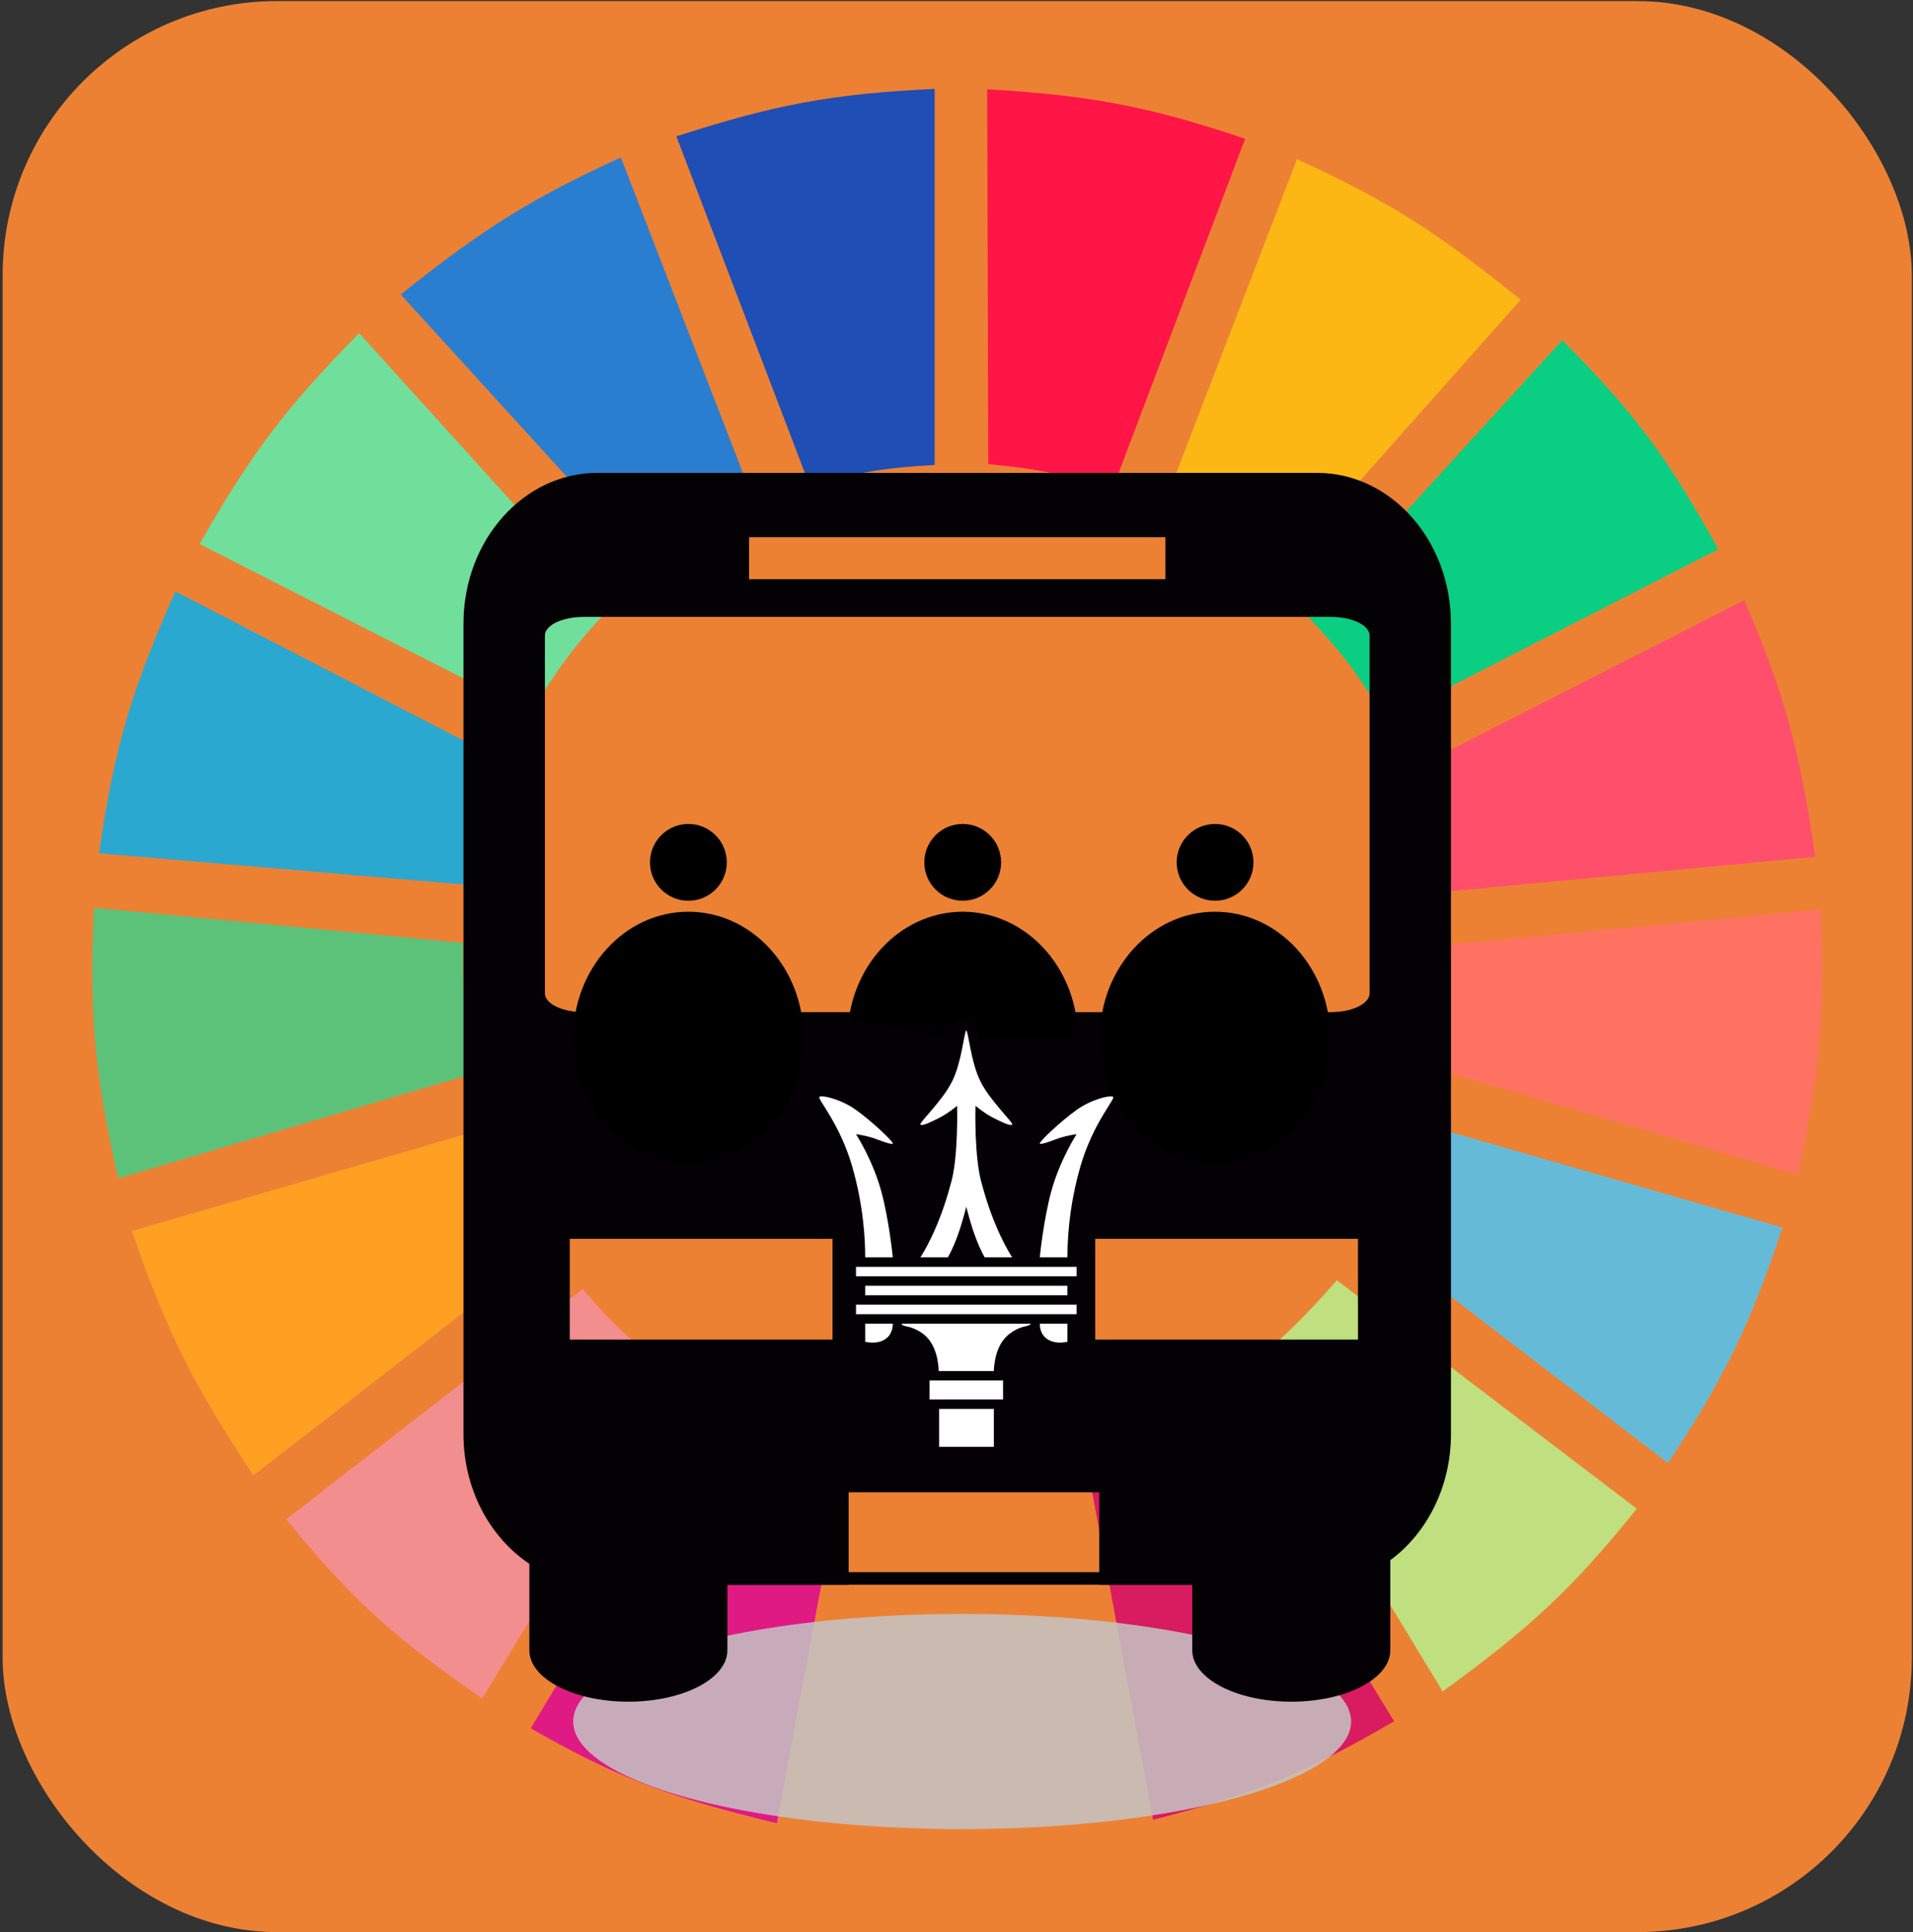 <svg width="687" height="694" viewBox="0 0 687 694" fill="none" xmlns="http://www.w3.org/2000/svg">
<rect x="0" y="0" width="687" height="694" fill="#333333" stroke="none"/>
<rect x="0.944" y="0.393" width="685.626" height="693.507" rx="98.51" fill="#EC8134"/>
<path d="M290.839 174.554L242.9 48.97C277.711 37.793 297.867 33.704 335.665 31.931V166.981C317.7 167.988 307.857 169.61 290.839 174.554Z" fill="#1F4EB4"/>
<path d="M354.896 166.719L354.528 32.062C390.979 34.269 411.24 37.771 447.157 49.843L399.423 175.929C382.294 170.345 372.531 168.284 354.896 166.719Z" fill="#FF1546"/>
<path d="M417.22 183.389L465.781 57.174C500.307 72.927 517.455 84.529 546.094 107.66L456.442 208.632C442.423 197.427 434.039 191.687 417.22 183.389Z" fill="#FDB714"/>
<path d="M470.142 221.885L561.038 122.175C587.703 148.916 599.608 165.558 617.07 197.273L497.535 258.488C488.304 242.992 482.43 234.882 470.142 221.885Z" fill="#0ACF83"/>
<path d="M506.252 276.789L626.41 215.574C641.299 249.965 646.383 270.302 651.936 307.711L518.081 320.333C515.456 302.872 512.864 293.347 506.252 276.789Z" fill="#FF4F6A"/>
<path d="M516.211 384.072C519.208 367.305 520.163 357.561 519.946 339.265L653.801 326.644C655.463 363.33 653.637 384.178 645.708 421.936L516.211 384.072Z" fill="#FF7262"/>
<path d="M491.93 443.393C500.707 428.977 504.84 420.308 510.607 403.635L640.104 440.869C628.517 475.892 619.525 494.409 599.013 525.433L491.93 443.393Z" fill="#65BBD7"/>
<path d="M587.808 541.841L480.102 459.801C468.268 473.296 461.157 480.172 447.728 491.355L518.079 607.473C549.234 584.894 564.681 570.657 587.808 541.841Z" fill="#C0DF7E"/>
<path d="M500.648 618.201L430.296 502.714C415.033 510.427 406.094 514.241 389.206 519.753L414.109 653.541C449.787 644.547 468.747 636.772 500.648 618.201Z" fill="#D91B5F"/>
<path d="M323.835 524.802C341.581 525.964 351.532 525.617 369.283 523.54L394.186 657.328C356.123 663.063 335.208 663.534 298.932 657.959L323.835 524.802Z" fill="#EC8134"/>
<path d="M190.603 620.726L260.332 504.607C276.14 512.876 285.73 516.395 303.912 521.015L279.009 654.804C241.365 645.762 221.78 638.613 190.603 620.726Z" fill="#E01A83"/>
<path d="M102.817 545.627L209.279 462.956C221.15 476.925 228.871 483.589 243.52 494.51L173.169 609.997C142.375 588.712 126.604 575.047 102.817 545.627Z" fill="#F28E8E"/>
<path d="M90.99 529.85C69.814 497.698 59.931 478.665 47.409 442.131L175.661 404.897C182.066 422.147 186.924 431.483 196.828 447.81L90.99 529.85Z" fill="#FFA023"/>
<path d="M42.428 423.198C34.189 386.676 31.957 365.49 33.712 326.013L166.321 338.634C165.983 358.185 167.026 368.348 170.679 385.334L42.428 423.198Z" fill="#5CC279"/>
<path d="M35.58 306.449L168.19 317.809C171.869 300.412 174.627 290.729 181.264 273.633L62.974 212.419C47.252 247.879 41.019 268.409 35.58 306.449Z" fill="#2AA8D0"/>
<path d="M71.69 195.38C90.227 162.746 102.854 146.239 128.968 119.651L218.619 218.73C206.488 231.696 200.369 239.868 190.603 255.963L71.69 195.38Z" fill="#70DF9C"/>
<path d="M234.184 204.846C247.634 194.708 255.727 189.633 271.539 182.127L222.978 56.543C191.378 71.057 174.028 81.683 143.91 105.767L234.184 204.846Z" fill="#2A7ED0"/>
<ellipse cx="345.535" cy="618.277" rx="139.691" ry="38.649" fill="#C4C4C4" fill-opacity="0.85"/>
<path d="M472.978 169.829H214.537C187.988 169.829 166.44 194.089 166.44 223.98V515.048C166.44 534.889 175.966 552.194 190.1 561.637V592.703C190.1 602.892 206.02 611.151 225.657 611.151C245.302 611.151 261.223 602.902 261.223 592.703V569.219H304.768V569.15H394.769V569.219H428.174V592.703C428.174 602.892 444.095 611.151 463.731 611.151C483.367 611.151 499.288 602.902 499.288 592.703V560.343C512.385 550.671 521.075 534.014 521.075 515.048V223.98C521.075 194.089 499.537 169.829 472.978 169.829ZM269.01 192.954H418.505V208H269.01V192.954ZM204.618 481.096V444.925H298.969V481.096H204.618ZM304.768 564.622V535.944H394.769V564.622H304.768ZM487.679 481.096H393.319V444.925H487.679V481.096ZM491.836 356.782C491.836 360.494 485.576 363.509 477.827 363.509H209.688C201.949 363.509 195.688 360.494 195.688 356.782V228.249C195.688 224.528 201.949 221.552 209.688 221.552H477.827C485.576 221.552 491.836 224.528 491.836 228.249V356.782Z" fill="#030104"/>
<path d="M333.811 495.801H360.214V502.605H333.811V495.801Z" fill="white"/>
<path d="M337.266 506.006H356.916V519.614H337.266V506.006Z" fill="white"/>
<path d="M310.711 461.782H383.32V465.184H310.711V461.782Z" fill="white"/>
<path d="M307.405 468.586H386.616V471.988H307.405V468.586Z" fill="white"/>
<path d="M307.405 454.978H386.616V458.38H307.405V454.978Z" fill="white"/>
<path d="M361.301 480.128C356.892 484.51 356.915 492.398 356.915 492.398H337.112C337.112 492.398 337.139 484.51 332.73 480.128C329.663 477.059 325.766 476.423 325.766 476.423C323.307 475.903 323.914 475.556 323.914 475.389H370.12C370.12 475.389 370.401 475.876 367.945 476.423C367.945 476.423 364.358 477.059 361.301 480.128Z" fill="white"/>
<path d="M310.711 475.389H320.612C320.612 479.58 317.876 481.945 314.011 482.176C312.904 482.232 311.795 482.138 310.711 481.897V475.389Z" fill="white"/>
<path d="M310.712 451.577C310.712 444.773 310.029 432.689 306.022 418.868C301.636 403.716 293.655 394.868 294.249 393.969C294.79 393.122 301.807 394.65 307.279 398.528C313.118 402.675 321.036 410.203 320.613 410.713C320.356 411.03 318.587 410.588 315.035 409.23C311.256 407.778 307.411 407.352 307.411 407.352C307.411 407.352 313.478 416.616 316.583 428.202C319.187 437.925 320.54 450.485 320.613 451.577H310.712Z" fill="white"/>
<path d="M383.32 451.576H373.419C373.488 450.484 374.844 437.924 377.448 428.202C380.557 416.615 386.62 407.352 386.62 407.352C386.62 407.352 382.775 407.777 378.996 409.233C375.445 410.59 373.676 411.029 373.419 410.716C372.996 410.206 380.914 402.678 386.752 398.531C392.224 394.653 399.241 393.125 399.782 393.972C400.377 394.87 392.396 403.715 388.01 418.871C384.944 429.487 383.364 440.5 383.32 451.576Z" fill="white"/>
<path d="M383.319 475.389H373.418C373.418 479.577 376.157 481.941 380.019 482.172C381.049 482.234 382.161 482.145 383.319 481.897V475.389Z" fill="white"/>
<path d="M352.674 425.463C349.766 416.125 350.314 397.146 350.314 397.146C350.314 397.146 353.773 400.058 356.997 401.613C358.998 402.582 362.994 404.691 363.513 403.844C363.912 403.164 355.403 395.149 352.063 388.311C348.628 381.321 347.862 370.999 347.014 370.033C346.165 370.999 345.403 381.321 341.964 388.311C338.624 395.149 330.112 403.164 330.515 403.844C331.033 404.691 335.03 402.582 337.03 401.613C340.254 400.058 343.713 397.146 343.713 397.146C343.713 397.146 344.264 416.125 341.353 425.463C337.112 441.37 331.244 450.531 330.511 451.576H340.413C343.212 446.507 345.06 440.982 347.014 433.42C348.968 440.986 350.816 446.51 353.615 451.576H363.516C362.786 450.531 356.915 441.37 352.674 425.463Z" fill="white"/>
<ellipse cx="247.218" cy="372.758" rx="41.374" ry="45.314" fill="black"/>
<circle cx="247.218" cy="309.712" r="13.791" fill="black"/>
<ellipse cx="436.356" cy="372.758" rx="41.374" ry="45.314" fill="black"/>
<circle cx="436.357" cy="309.712" r="13.791" fill="black"/>
<circle cx="345.728" cy="309.712" r="13.791" fill="black"/>
<path d="M387.102 372.758C387.102 361.279 383.124 350.228 375.971 341.836C368.819 333.445 359.026 328.34 348.569 327.551C338.113 326.763 327.773 330.35 319.638 337.589C311.503 344.827 306.18 355.177 304.744 366.548L340.077 371.902C340.275 370.334 341.009 368.907 342.13 367.909C343.252 366.911 344.678 366.416 346.119 366.525C347.561 366.634 348.911 367.338 349.898 368.495C350.884 369.652 351.432 371.176 351.432 372.758H387.102Z" fill="black"/>
</svg>

